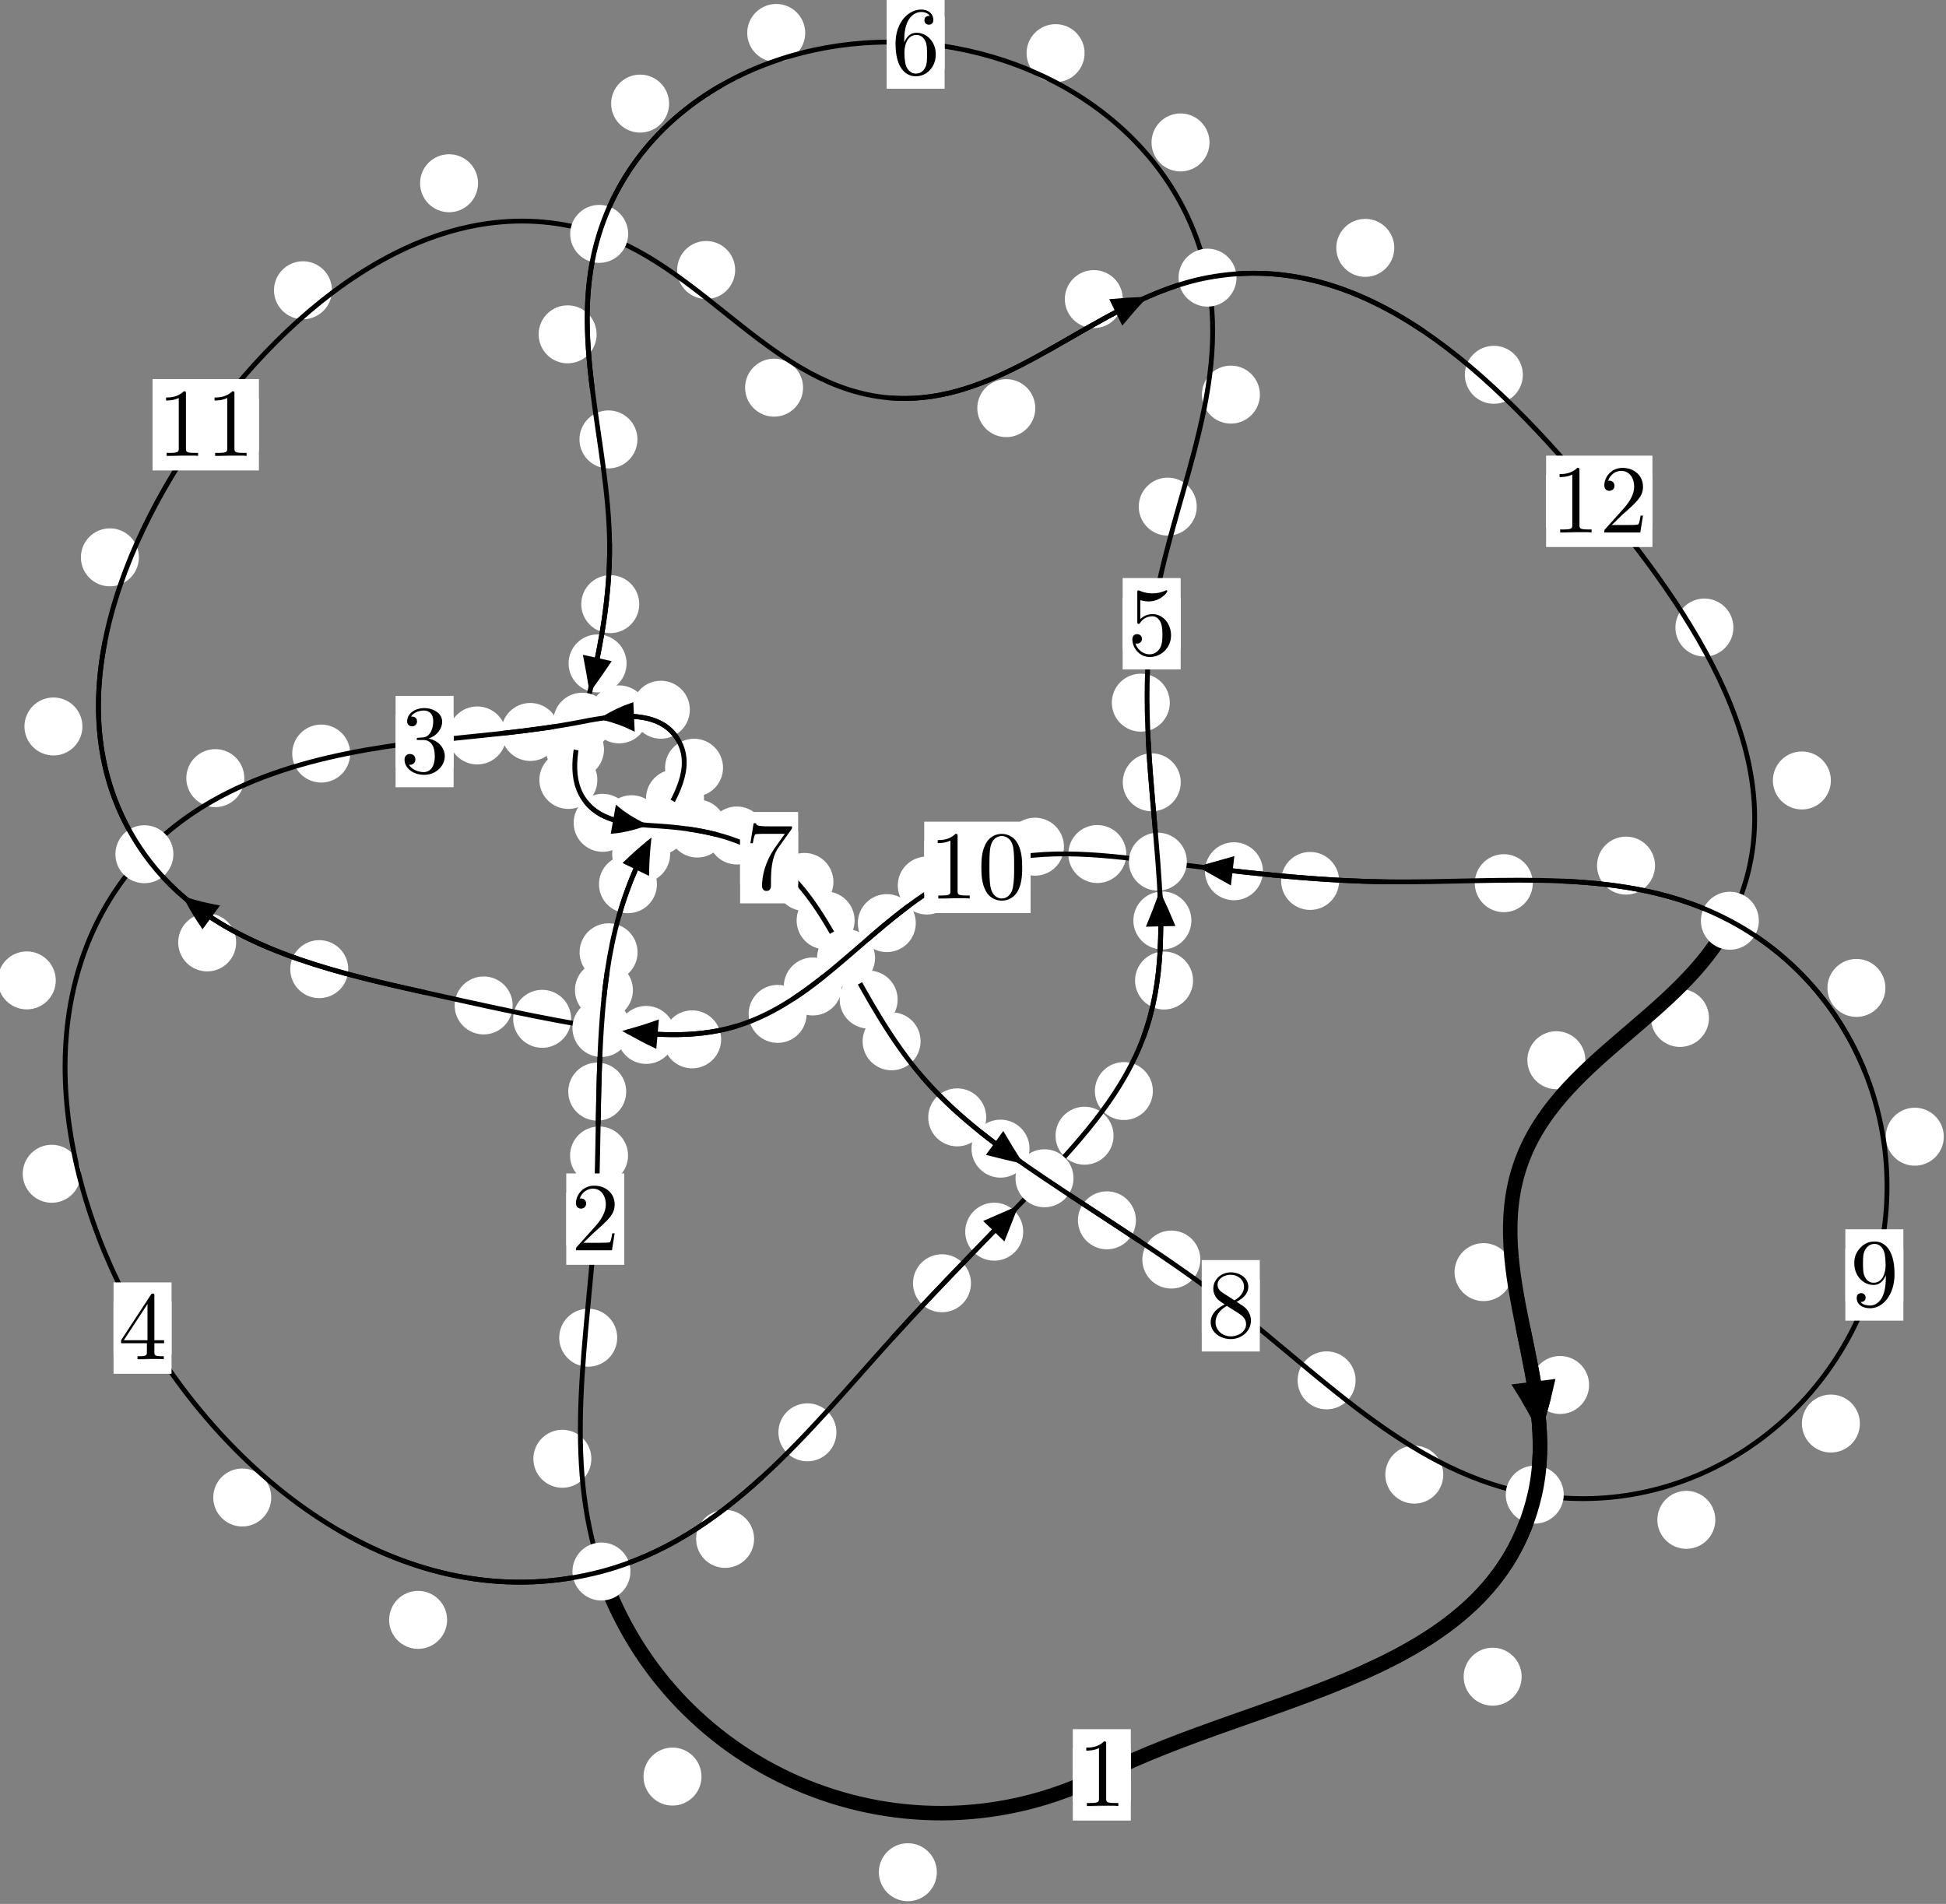 <?xml version="1.0"?>
<!-- Created by MetaPost 1.999 on 2021.07.05:2354 -->
<svg version="1.1" xmlns="http://www.w3.org/2000/svg" xmlns:xlink="http://www.w3.org/1999/xlink" width="200.608" height="196.262" viewBox="0 0 200.608 196.262">
<rect x="0" y="0" width="200.608" height="196.262" fill="#808080" stroke="none"/>
<!-- Original BoundingBox: -62.227890 -33.987244 138.379898 162.274521 -->
  <defs>
    <g transform="scale(0.01,0.01)" id="GLYPHcmr10_48">
      <path style="fill-rule: evenodd;" d="M460 -320C460 -400,455 -480,420 -554C374 -650,292 -666,250 -666C190 -666,117 -640,76 -547C44 -478,39 -400,39 -320C39 -245,43 -155,84 -79C127 2,200 22,249 22C303 22,379 1,423 -94C455 -163,460 -241,460 -320M249 -0C210 -0,151 -25,133 -121C122 -181,122 -273,122 -332C122 -396,122 -462,130 -516C149 -635,224 -644,249 -644C282 -644,348 -626,367 -527C377 -471,377 -395,377 -332C377 -257,377 -189,366 -125C351 -30,294 -0,249 -0"></path>
    </g>
    <g transform="scale(0.01,0.01)" id="GLYPHcmr10_49">
      <path style="fill-rule: evenodd;" d="M294 -640C294 -664,294 -666,271 -666C209 -602,121 -602,89 -602L89 -571C109 -571,168 -571,220 -597L220 -79C220 -43,217 -31,127 -31L95 -31L95 -0L257 -0L130 -3L217 -3L257 -3L297 -3L384 -3L419 -0L419 -31L387 -31C297 -31,294 -42,294 -79"></path>
    </g>
    <g transform="scale(0.01,0.01)" id="GLYPHcmr10_50">
      <path style="fill-rule: evenodd;" d="M127 -77L233 -180C389 -318,449 -372,449 -472C449 -586,359 -666,237 -666C124 -666,50 -574,50 -485C50 -429,100 -429,103 -429C120 -429,155 -441,155 -482C155 -508,137 -534,102 -534C94 -534,92 -534,89 -533C112 -598,166 -635,224 -635C315 -635,358 -554,358 -472C358 -392,308 -313,253 -251L61 -37C50 -26,50 -24,50 -0L421 -0L449 -174L424 -174C419 -144,412 -100,402 -85C395 -77,329 -77,307 -77"></path>
    </g>
    <g transform="scale(0.01,0.01)" id="GLYPHcmr10_51">
      <path style="fill-rule: evenodd;" d="M290 -352C372 -379,430 -449,430 -528C430 -610,342 -666,246 -666C145 -666,69 -606,69 -530C69 -497,91 -478,120 -478C151 -478,171 -500,171 -529C171 -579,124 -579,109 -579C140 -628,206 -641,242 -641C283 -641,338 -619,338 -529C338 -517,336 -459,310 -415C280 -367,246 -364,221 -363C213 -362,189 -360,182 -360C174 -359,167 -358,167 -348C167 -337,174 -337,191 -337L235 -337C317 -337,354 -269,354 -171C354 -35,285 -6,241 -6C198 -6,123 -23,88 -82C123 -77,154 -99,154 -137C154 -173,127 -193,98 -193C74 -193,42 -179,42 -135C42 -44,135 22,244 22C366 22,457 -69,457 -171C457 -253,394 -331,290 -352"></path>
    </g>
    <g transform="scale(0.01,0.01)" id="GLYPHcmr10_52">
      <path style="fill-rule: evenodd;" d="M294 -165L294 -78C294 -42,292 -31,218 -31L197 -31L197 -0L332 -0L238 -3L290 -3L332 -3L374 -3L427 -3L468 -0L468 -31L447 -31C373 -31,371 -42,371 -78L371 -165L471 -165L471 -196L371 -196L371 -651C371 -671,371 -677,355 -677C346 -677,343 -677,335 -665L28 -196L28 -165M300 -196L56 -196L300 -569"></path>
    </g>
    <g transform="scale(0.01,0.01)" id="GLYPHcmr10_53">
      <path style="fill-rule: evenodd;" d="M449 -201C449 -320,367 -420,259 -420C211 -420,168 -404,132 -369L132 -564C152 -558,185 -551,217 -551C340 -551,410 -642,410 -655C410 -661,407 -666,400 -666C399 -666,397 -666,392 -663C372 -654,323 -634,256 -634C216 -634,170 -641,123 -662C115 -665,113 -665,111 -665C101 -665,101 -657,101 -641L101 -345C101 -327,101 -319,115 -319C122 -319,124 -322,128 -328C139 -344,176 -398,257 -398C309 -398,334 -352,342 -334C358 -297,360 -258,360 -208C360 -173,360 -113,336 -71C312 -32,275 -6,229 -6C156 -6,99 -59,82 -118C85 -117,88 -116,99 -116C132 -116,149 -141,149 -165C149 -189,132 -214,99 -214C85 -214,50 -207,50 -161C50 -75,119 22,231 22C347 22,449 -74,449 -201"></path>
    </g>
    <g transform="scale(0.01,0.01)" id="GLYPHcmr10_54">
      <path style="fill-rule: evenodd;" d="M132 -328L132 -352C132 -605,256 -641,307 -641C331 -641,373 -635,395 -601C380 -601,340 -601,340 -556C340 -525,364 -510,386 -510C402 -510,432 -519,432 -558C432 -618,388 -666,305 -666C177 -666,42 -537,42 -316C42 -49,158 22,251 22C362 22,457 -72,457 -204C457 -331,368 -427,257 -427C189 -427,152 -376,132 -328M251 -6C188 -6,158 -66,152 -81C134 -128,134 -208,134 -226C134 -304,166 -404,256 -404C272 -404,318 -404,349 -342C367 -305,367 -254,367 -205C367 -157,367 -107,350 -71C320 -11,274 -6,251 -6"></path>
    </g>
    <g transform="scale(0.01,0.01)" id="GLYPHcmr10_55">
      <path style="fill-rule: evenodd;" d="M476 -609C485 -621,485 -623,485 -644L242 -644C120 -644,118 -657,114 -676L89 -676L56 -470L81 -470C84 -486,93 -549,106 -561C113 -567,191 -567,204 -567L411 -567C400 -551,321 -442,299 -409C209 -274,176 -135,176 -33C176 -23,176 22,222 22C268 22,268 -23,268 -33L268 -84C268 -139,271 -194,279 -248C283 -271,297 -357,341 -419"></path>
    </g>
    <g transform="scale(0.01,0.01)" id="GLYPHcmr10_56">
      <path style="fill-rule: evenodd;" d="M163 -457C117 -487,113 -521,113 -538C113 -599,178 -641,249 -641C322 -641,386 -589,386 -517C386 -460,347 -412,287 -377M309 -362C381 -399,430 -451,430 -517C430 -609,341 -666,250 -666C150 -666,69 -592,69 -499C69 -481,71 -436,113 -389C124 -377,161 -352,186 -335C128 -306,42 -250,42 -151C42 -45,144 22,249 22C362 22,457 -61,457 -168C457 -204,446 -249,408 -291C389 -312,373 -322,309 -362M209 -320L332 -242C360 -223,407 -193,407 -132C407 -58,332 -6,250 -6C164 -6,92 -68,92 -151C92 -209,124 -273,209 -320"></path>
    </g>
    <g transform="scale(0.01,0.01)" id="GLYPHcmr10_57">
      <path style="fill-rule: evenodd;" d="M367 -318L367 -286C367 -52,263 -6,205 -6C188 -6,134 -8,107 -42C151 -42,159 -71,159 -88C159 -119,135 -134,113 -134C97 -134,67 -125,67 -86C67 -19,121 22,206 22C335 22,457 -114,457 -329C457 -598,342 -666,253 -666C198 -666,149 -648,106 -603C65 -558,42 -516,42 -441C42 -316,130 -218,242 -218C303 -218,344 -260,367 -318M243 -241C227 -241,181 -241,150 -304C132 -341,132 -391,132 -440C132 -494,132 -541,153 -578C180 -628,218 -641,253 -641C299 -641,332 -607,349 -562C361 -530,365 -467,365 -421C365 -338,331 -241,243 -241"></path>
    </g>
  </defs>
  <path d="M96.576 192.999C96.576 192.206,96.261 191.446,95.7 190.885C95.14 190.325,94.38 190.01,93.587 190.01C92.794 190.01,92.034 190.325,91.474 190.885C90.913 191.446,90.598 192.206,90.598 192.999C90.598 193.791,90.913 194.551,91.474 195.112C92.034 195.672,92.794 195.987,93.587 195.987C94.38 195.987,95.14 195.672,95.7 195.112C96.261 194.551,96.576 193.791,96.576 192.999Z" style="fill: rgb(100%,100%,100%);stroke: none;"></path>
  <path d="M116.572 182.963C116.572 182.17,116.257 181.41,115.697 180.85C115.136 180.289,114.376 179.974,113.583 179.974C112.791 179.974,112.03 180.289,111.47 180.85C110.909 181.41,110.595 182.17,110.595 182.963C110.595 183.756,110.909 184.516,111.47 185.076C112.03 185.637,112.791 185.952,113.583 185.952C114.376 185.952,115.136 185.637,115.697 185.076C116.257 184.516,116.572 183.756,116.572 182.963Z" style="fill: rgb(100%,100%,100%);stroke: none;"></path>
  <path d="M60.961 150.379C60.961 149.587,60.646 148.827,60.086 148.266C59.525 147.706,58.765 147.391,57.972 147.391C57.18 147.391,56.419 147.706,55.859 148.266C55.298 148.827,54.984 149.587,54.984 150.379C54.984 151.172,55.298 151.932,55.859 152.493C56.419 153.053,57.18 153.368,57.972 153.368C58.765 153.368,59.525 153.053,60.086 152.493C60.646 151.932,60.961 151.172,60.961 150.379Z" style="fill: rgb(100%,100%,100%);stroke: none;"></path>
  <path d="M72.316 183.14C72.316 182.347,72.001 181.587,71.44 181.026C70.88 180.466,70.12 180.151,69.327 180.151C68.534 180.151,67.774 180.466,67.214 181.026C66.653 181.587,66.338 182.347,66.338 183.14C66.338 183.932,66.653 184.692,67.214 185.253C67.774 185.813,68.534 186.128,69.327 186.128C70.12 186.128,70.88 185.813,71.44 185.253C72.001 184.692,72.316 183.932,72.316 183.14Z" style="fill: rgb(100%,100%,100%);stroke: none;"></path>
  <path d="M64.744 119.113C64.744 118.321,64.429 117.56,63.869 117C63.308 116.439,62.548 116.125,61.755 116.125C60.963 116.125,60.203 116.439,59.642 117C59.082 117.56,58.767 118.321,58.767 119.113C58.767 119.906,59.082 120.666,59.642 121.227C60.203 121.787,60.963 122.102,61.755 122.102C62.548 122.102,63.308 121.787,63.869 121.227C64.429 120.666,64.744 119.906,64.744 119.113Z" style="fill: rgb(100%,100%,100%);stroke: none;"></path>
  <path d="M63.626 137.897C63.626 137.104,63.311 136.344,62.75 135.784C62.19 135.223,61.43 134.908,60.637 134.908C59.844 134.908,59.084 135.223,58.524 135.784C57.963 136.344,57.648 137.104,57.648 137.897C57.648 138.69,57.963 139.45,58.524 140.01C59.084 140.571,59.844 140.886,60.637 140.886C61.43 140.886,62.19 140.571,62.75 140.01C63.311 139.45,63.626 138.69,63.626 137.897Z" style="fill: rgb(100%,100%,100%);stroke: none;"></path>
  <path d="M65.246 102.066C65.246 101.273,64.931 100.513,64.371 99.953C63.81 99.392,63.05 99.077,62.257 99.077C61.465 99.077,60.704 99.392,60.144 99.953C59.584 100.513,59.269 101.273,59.269 102.066C59.269 102.859,59.584 103.619,60.144 104.179C60.704 104.74,61.465 105.055,62.257 105.055C63.05 105.055,63.81 104.74,64.371 104.179C64.931 103.619,65.246 102.859,65.246 102.066Z" style="fill: rgb(100%,100%,100%);stroke: none;"></path>
  <path d="M64.557 112.53C64.557 111.737,64.242 110.977,63.681 110.417C63.121 109.856,62.361 109.541,61.568 109.541C60.775 109.541,60.015 109.856,59.455 110.417C58.894 110.977,58.579 111.737,58.579 112.53C58.579 113.323,58.894 114.083,59.455 114.643C60.015 115.204,60.775 115.519,61.568 115.519C62.361 115.519,63.121 115.204,63.681 114.643C64.242 114.083,64.557 113.323,64.557 112.53Z" style="fill: rgb(100%,100%,100%);stroke: none;"></path>
  <path d="M67.724 91.148C67.724 90.355,67.409 89.595,66.849 89.035C66.288 88.474,65.528 88.159,64.735 88.159C63.943 88.159,63.183 88.474,62.622 89.035C62.062 89.595,61.747 90.355,61.747 91.148C61.747 91.941,62.062 92.701,62.622 93.261C63.183 93.822,63.943 94.137,64.735 94.137C65.528 94.137,66.288 93.822,66.849 93.261C67.409 92.701,67.724 91.941,67.724 91.148Z" style="fill: rgb(100%,100%,100%);stroke: none;"></path>
  <path d="M65.725 98.167C65.725 97.374,65.41 96.614,64.849 96.054C64.289 95.493,63.528 95.178,62.736 95.178C61.943 95.178,61.183 95.493,60.622 96.054C60.062 96.614,59.747 97.374,59.747 98.167C59.747 98.96,60.062 99.72,60.622 100.28C61.183 100.841,61.943 101.156,62.736 101.156C63.528 101.156,64.289 100.841,64.849 100.28C65.41 99.72,65.725 98.96,65.725 98.167Z" style="fill: rgb(100%,100%,100%);stroke: none;"></path>
  <path d="M72.575 82.308C72.575 81.516,72.26 80.755,71.7 80.195C71.139 79.634,70.379 79.32,69.586 79.32C68.794 79.32,68.033 79.634,67.473 80.195C66.912 80.755,66.597 81.516,66.597 82.308C66.597 83.101,66.912 83.861,67.473 84.422C68.033 84.982,68.794 85.297,69.586 85.297C70.379 85.297,71.139 84.982,71.7 84.422C72.26 83.861,72.575 83.101,72.575 82.308Z" style="fill: rgb(100%,100%,100%);stroke: none;"></path>
  <path d="M69.084 88.034C69.084 87.242,68.769 86.481,68.209 85.921C67.648 85.36,66.888 85.046,66.096 85.046C65.303 85.046,64.543 85.36,63.982 85.921C63.422 86.481,63.107 87.242,63.107 88.034C63.107 88.827,63.422 89.587,63.982 90.148C64.543 90.708,65.303 91.023,66.096 91.023C66.888 91.023,67.648 90.708,68.209 90.148C68.769 89.587,69.084 88.827,69.084 88.034Z" style="fill: rgb(100%,100%,100%);stroke: none;"></path>
  <path d="M71.114 73.164C71.114 72.372,70.799 71.612,70.239 71.051C69.678 70.491,68.918 70.176,68.125 70.176C67.333 70.176,66.572 70.491,66.012 71.051C65.452 71.612,65.137 72.372,65.137 73.164C65.137 73.957,65.452 74.717,66.012 75.278C66.572 75.838,67.333 76.153,68.125 76.153C68.918 76.153,69.678 75.838,70.239 75.278C70.799 74.717,71.114 73.957,71.114 73.164Z" style="fill: rgb(100%,100%,100%);stroke: none;"></path>
  <path d="M74.535 79.142C74.535 78.349,74.221 77.589,73.66 77.029C73.1 76.468,72.339 76.153,71.547 76.153C70.754 76.153,69.994 76.468,69.433 77.029C68.873 77.589,68.558 78.349,68.558 79.142C68.558 79.935,68.873 80.695,69.433 81.255C69.994 81.816,70.754 82.131,71.547 82.131C72.339 82.131,73.1 81.816,73.66 81.255C74.221 80.695,74.535 79.935,74.535 79.142Z" style="fill: rgb(100%,100%,100%);stroke: none;"></path>
  <path d="M57.654 75.455C57.654 74.662,57.339 73.902,56.778 73.341C56.218 72.781,55.458 72.466,54.665 72.466C53.872 72.466,53.112 72.781,52.552 73.341C51.991 73.902,51.676 74.662,51.676 75.455C51.676 76.247,51.991 77.007,52.552 77.568C53.112 78.128,53.872 78.443,54.665 78.443C55.458 78.443,56.218 78.128,56.778 77.568C57.339 77.007,57.654 76.247,57.654 75.455Z" style="fill: rgb(100%,100%,100%);stroke: none;"></path>
  <path d="M66.81 73.642C66.81 72.85,66.495 72.089,65.935 71.529C65.374 70.969,64.614 70.654,63.821 70.654C63.029 70.654,62.268 70.969,61.708 71.529C61.148 72.089,60.833 72.85,60.833 73.642C60.833 74.435,61.148 75.195,61.708 75.756C62.268 76.316,63.029 76.631,63.821 76.631C64.614 76.631,65.374 76.316,65.935 75.756C66.495 75.195,66.81 74.435,66.81 73.642Z" style="fill: rgb(100%,100%,100%);stroke: none;"></path>
  <path d="M36.101 77.681C36.101 76.888,35.786 76.128,35.226 75.568C34.665 75.007,33.905 74.692,33.113 74.692C32.32 74.692,31.56 75.007,30.999 75.568C30.439 76.128,30.124 76.888,30.124 77.681C30.124 78.474,30.439 79.234,30.999 79.794C31.56 80.355,32.32 80.67,33.113 80.67C33.905 80.67,34.665 80.355,35.226 79.794C35.786 79.234,36.101 78.474,36.101 77.681Z" style="fill: rgb(100%,100%,100%);stroke: none;"></path>
  <path d="M52.188 75.814C52.188 75.021,51.873 74.261,51.313 73.701C50.752 73.14,49.992 72.825,49.199 72.825C48.407 72.825,47.646 73.14,47.086 73.701C46.525 74.261,46.21 75.021,46.21 75.814C46.21 76.607,46.525 77.367,47.086 77.927C47.646 78.488,48.407 78.803,49.199 78.803C49.992 78.803,50.752 78.488,51.313 77.927C51.873 77.367,52.188 76.607,52.188 75.814Z" style="fill: rgb(100%,100%,100%);stroke: none;"></path>
  <path d="M5.75 101.065C5.75 100.272,5.435 99.512,4.874 98.952C4.314 98.391,3.554 98.076,2.761 98.076C1.968 98.076,1.208 98.391,0.648 98.952C0.087 99.512,-0.228 100.272,-0.228 101.065C-0.228 101.858,0.087 102.618,0.648 103.178C1.208 103.739,1.968 104.054,2.761 104.054C3.554 104.054,4.314 103.739,4.874 103.178C5.435 102.618,5.75 101.858,5.75 101.065Z" style="fill: rgb(100%,100%,100%);stroke: none;"></path>
  <path d="M25.184 80.214C25.184 79.422,24.869 78.661,24.308 78.101C23.748 77.54,22.988 77.225,22.195 77.225C21.402 77.225,20.642 77.54,20.082 78.101C19.521 78.661,19.206 79.422,19.206 80.214C19.206 81.007,19.521 81.767,20.082 82.328C20.642 82.888,21.402 83.203,22.195 83.203C22.988 83.203,23.748 82.888,24.308 82.328C24.869 81.767,25.184 81.007,25.184 80.214Z" style="fill: rgb(100%,100%,100%);stroke: none;"></path>
  <path d="M27.962 154.37C27.962 153.578,27.647 152.818,27.086 152.257C26.526 151.697,25.766 151.382,24.973 151.382C24.18 151.382,23.42 151.697,22.86 152.257C22.299 152.818,21.984 153.578,21.984 154.37C21.984 155.163,22.299 155.923,22.86 156.484C23.42 157.044,24.18 157.359,24.973 157.359C25.766 157.359,26.526 157.044,27.086 156.484C27.647 155.923,27.962 155.163,27.962 154.37Z" style="fill: rgb(100%,100%,100%);stroke: none;"></path>
  <path d="M8.321 120.999C8.321 120.206,8.006 119.446,7.446 118.886C6.885 118.325,6.125 118.01,5.333 118.01C4.54 118.01,3.78 118.325,3.219 118.886C2.659 119.446,2.344 120.206,2.344 120.999C2.344 121.792,2.659 122.552,3.219 123.113C3.78 123.673,4.54 123.988,5.333 123.988C6.125 123.988,6.885 123.673,7.446 123.113C8.006 122.552,8.321 121.792,8.321 120.999Z" style="fill: rgb(100%,100%,100%);stroke: none;"></path>
  <path d="M77.738 158.636C77.738 157.844,77.423 157.084,76.863 156.523C76.303 155.963,75.542 155.648,74.75 155.648C73.957 155.648,73.197 155.963,72.636 156.523C72.076 157.084,71.761 157.844,71.761 158.636C71.761 159.429,72.076 160.189,72.636 160.75C73.197 161.31,73.957 161.625,74.75 161.625C75.542 161.625,76.303 161.31,76.863 160.75C77.423 160.189,77.738 159.429,77.738 158.636Z" style="fill: rgb(100%,100%,100%);stroke: none;"></path>
  <path d="M46.09 166.986C46.09 166.193,45.776 165.433,45.215 164.872C44.655 164.312,43.894 163.997,43.102 163.997C42.309 163.997,41.549 164.312,40.988 164.872C40.428 165.433,40.113 166.193,40.113 166.986C40.113 167.778,40.428 168.539,40.988 169.099C41.549 169.66,42.309 169.974,43.102 169.974C43.894 169.974,44.655 169.66,45.215 169.099C45.776 168.539,46.09 167.778,46.09 166.986Z" style="fill: rgb(100%,100%,100%);stroke: none;"></path>
  <path d="M100.096 132.285C100.096 131.492,99.781 130.732,99.22 130.171C98.66 129.611,97.899 129.296,97.107 129.296C96.314 129.296,95.554 129.611,94.993 130.171C94.433 130.732,94.118 131.492,94.118 132.285C94.118 133.077,94.433 133.837,94.993 134.398C95.554 134.958,96.314 135.273,97.107 135.273C97.899 135.273,98.66 134.958,99.22 134.398C99.781 133.837,100.096 133.077,100.096 132.285Z" style="fill: rgb(100%,100%,100%);stroke: none;"></path>
  <path d="M86.222 147.652C86.222 146.86,85.907 146.099,85.346 145.539C84.786 144.978,84.026 144.663,83.233 144.663C82.44 144.663,81.68 144.978,81.12 145.539C80.559 146.099,80.244 146.86,80.244 147.652C80.244 148.445,80.559 149.205,81.12 149.766C81.68 150.326,82.44 150.641,83.233 150.641C84.026 150.641,84.786 150.326,85.346 149.766C85.907 149.205,86.222 148.445,86.222 147.652Z" style="fill: rgb(100%,100%,100%);stroke: none;"></path>
  <path d="M114.791 117.076C114.791 116.283,114.476 115.523,113.915 114.962C113.355 114.402,112.595 114.087,111.802 114.087C111.009 114.087,110.249 114.402,109.689 114.962C109.128 115.523,108.813 116.283,108.813 117.076C108.813 117.868,109.128 118.629,109.689 119.189C110.249 119.75,111.009 120.064,111.802 120.064C112.595 120.064,113.355 119.75,113.915 119.189C114.476 118.629,114.791 117.868,114.791 117.076Z" style="fill: rgb(100%,100%,100%);stroke: none;"></path>
  <path d="M105.48 126.969C105.48 126.176,105.165 125.416,104.605 124.856C104.044 124.295,103.284 123.98,102.492 123.98C101.699 123.98,100.939 124.295,100.378 124.856C99.818 125.416,99.503 126.176,99.503 126.969C99.503 127.762,99.818 128.522,100.378 129.082C100.939 129.643,101.699 129.958,102.492 129.958C103.284 129.958,104.044 129.643,104.605 129.082C105.165 128.522,105.48 127.762,105.48 126.969Z" style="fill: rgb(100%,100%,100%);stroke: none;"></path>
  <path d="M122.988 101.078C122.988 100.286,122.673 99.526,122.113 98.965C121.552 98.405,120.792 98.09,120 98.09C119.207 98.09,118.447 98.405,117.886 98.965C117.326 99.526,117.011 100.286,117.011 101.078C117.011 101.871,117.326 102.631,117.886 103.192C118.447 103.752,119.207 104.067,120 104.067C120.792 104.067,121.552 103.752,122.113 103.192C122.673 102.631,122.988 101.871,122.988 101.078Z" style="fill: rgb(100%,100%,100%);stroke: none;"></path>
  <path d="M118.846 112.473C118.846 111.68,118.531 110.92,117.971 110.359C117.41 109.799,116.65 109.484,115.857 109.484C115.065 109.484,114.304 109.799,113.744 110.359C113.183 110.92,112.869 111.68,112.869 112.473C112.869 113.265,113.183 114.025,113.744 114.586C114.304 115.146,115.065 115.461,115.857 115.461C116.65 115.461,117.41 115.146,117.971 114.586C118.531 114.025,118.846 113.265,118.846 112.473Z" style="fill: rgb(100%,100%,100%);stroke: none;"></path>
  <path d="M121.721 80.647C121.721 79.854,121.406 79.094,120.845 78.533C120.285 77.973,119.524 77.658,118.732 77.658C117.939 77.658,117.179 77.973,116.618 78.533C116.058 79.094,115.743 79.854,115.743 80.647C115.743 81.439,116.058 82.199,116.618 82.76C117.179 83.32,117.939 83.635,118.732 83.635C119.524 83.635,120.285 83.32,120.845 82.76C121.406 82.199,121.721 81.439,121.721 80.647Z" style="fill: rgb(100%,100%,100%);stroke: none;"></path>
  <path d="M122.816 94.887C122.816 94.094,122.501 93.334,121.94 92.773C121.38 92.213,120.62 91.898,119.827 91.898C119.034 91.898,118.274 92.213,117.714 92.773C117.153 93.334,116.838 94.094,116.838 94.887C116.838 95.679,117.153 96.44,117.714 97C118.274 97.561,119.034 97.875,119.827 97.875C120.62 97.875,121.38 97.561,121.94 97C122.501 96.44,122.816 95.679,122.816 94.887Z" style="fill: rgb(100%,100%,100%);stroke: none;"></path>
  <path d="M123.369 52.226C123.369 51.433,123.054 50.673,122.493 50.113C121.933 49.552,121.173 49.237,120.38 49.237C119.587 49.237,118.827 49.552,118.267 50.113C117.706 50.673,117.391 51.433,117.391 52.226C117.391 53.019,117.706 53.779,118.267 54.339C118.827 54.9,119.587 55.215,120.38 55.215C121.173 55.215,121.933 54.9,122.493 54.339C123.054 53.779,123.369 53.019,123.369 52.226Z" style="fill: rgb(100%,100%,100%);stroke: none;"></path>
  <path d="M120.592 72.436C120.592 71.643,120.277 70.883,119.717 70.322C119.156 69.762,118.396 69.447,117.604 69.447C116.811 69.447,116.051 69.762,115.49 70.322C114.93 70.883,114.615 71.643,114.615 72.436C114.615 73.228,114.93 73.988,115.49 74.549C116.051 75.109,116.811 75.424,117.604 75.424C118.396 75.424,119.156 75.109,119.717 74.549C120.277 73.988,120.592 73.228,120.592 72.436Z" style="fill: rgb(100%,100%,100%);stroke: none;"></path>
  <path d="M124.686 14.684C124.686 13.891,124.371 13.131,123.81 12.571C123.25 12.01,122.49 11.695,121.697 11.695C120.904 11.695,120.144 12.01,119.584 12.571C119.023 13.131,118.708 13.891,118.708 14.684C118.708 15.477,119.023 16.237,119.584 16.797C120.144 17.358,120.904 17.673,121.697 17.673C122.49 17.673,123.25 17.358,123.81 16.797C124.371 16.237,124.686 15.477,124.686 14.684Z" style="fill: rgb(100%,100%,100%);stroke: none;"></path>
  <path d="M129.88 40.678C129.88 39.885,129.565 39.125,129.004 38.565C128.444 38.004,127.683 37.689,126.891 37.689C126.098 37.689,125.338 38.004,124.777 38.565C124.217 39.125,123.902 39.885,123.902 40.678C123.902 41.471,124.217 42.231,124.777 42.791C125.338 43.352,126.098 43.667,126.891 43.667C127.683 43.667,128.444 43.352,129.004 42.791C129.565 42.231,129.88 41.471,129.88 40.678Z" style="fill: rgb(100%,100%,100%);stroke: none;"></path>
  <path d="M83.008 3.397C83.008 2.604,82.693 1.844,82.133 1.284C81.572 0.723,80.812 0.408,80.019 0.408C79.227 0.408,78.466 0.723,77.906 1.284C77.345 1.844,77.03 2.604,77.03 3.397C77.03 4.19,77.345 4.95,77.906 5.51C78.466 6.071,79.227 6.386,80.019 6.386C80.812 6.386,81.572 6.071,82.133 5.51C82.693 4.95,83.008 4.19,83.008 3.397Z" style="fill: rgb(100%,100%,100%);stroke: none;"></path>
  <path d="M111.807 5.479C111.807 4.686,111.492 3.926,110.931 3.365C110.371 2.805,109.611 2.49,108.818 2.49C108.025 2.49,107.265 2.805,106.705 3.365C106.144 3.926,105.829 4.686,105.829 5.479C105.829 6.271,106.144 7.032,106.705 7.592C107.265 8.152,108.025 8.467,108.818 8.467C109.611 8.467,110.371 8.152,110.931 7.592C111.492 7.032,111.807 6.271,111.807 5.479Z" style="fill: rgb(100%,100%,100%);stroke: none;"></path>
  <path d="M61.503 34.465C61.503 33.673,61.188 32.912,60.628 32.352C60.067 31.791,59.307 31.477,58.514 31.477C57.722 31.477,56.962 31.791,56.401 32.352C55.841 32.912,55.526 33.673,55.526 34.465C55.526 35.258,55.841 36.018,56.401 36.579C56.962 37.139,57.722 37.454,58.514 37.454C59.307 37.454,60.067 37.139,60.628 36.579C61.188 36.018,61.503 35.258,61.503 34.465Z" style="fill: rgb(100%,100%,100%);stroke: none;"></path>
  <path d="M68.976 10.68C68.976 9.887,68.661 9.127,68.101 8.567C67.54 8.006,66.78 7.691,65.988 7.691C65.195 7.691,64.435 8.006,63.874 8.567C63.314 9.127,62.999 9.887,62.999 10.68C62.999 11.473,63.314 12.233,63.874 12.793C64.435 13.354,65.195 13.669,65.988 13.669C66.78 13.669,67.54 13.354,68.101 12.793C68.661 12.233,68.976 11.473,68.976 10.68Z" style="fill: rgb(100%,100%,100%);stroke: none;"></path>
  <path d="M65.898 62.278C65.898 61.485,65.583 60.725,65.022 60.164C64.462 59.604,63.702 59.289,62.909 59.289C62.116 59.289,61.356 59.604,60.796 60.164C60.235 60.725,59.92 61.485,59.92 62.278C59.92 63.07,60.235 63.83,60.796 64.391C61.356 64.951,62.116 65.266,62.909 65.266C63.702 65.266,64.462 64.951,65.022 64.391C65.583 63.83,65.898 63.07,65.898 62.278Z" style="fill: rgb(100%,100%,100%);stroke: none;"></path>
  <path d="M65.712 45.297C65.712 44.505,65.397 43.744,64.837 43.184C64.276 42.623,63.516 42.309,62.724 42.309C61.931 42.309,61.171 42.623,60.61 43.184C60.05 43.744,59.735 44.505,59.735 45.297C59.735 46.09,60.05 46.85,60.61 47.411C61.171 47.971,61.931 48.286,62.724 48.286C63.516 48.286,64.276 47.971,64.837 47.411C65.397 46.85,65.712 46.09,65.712 45.297Z" style="fill: rgb(100%,100%,100%);stroke: none;"></path>
  <path d="M62.264 77.254C62.264 76.461,61.949 75.701,61.388 75.141C60.828 74.58,60.068 74.265,59.275 74.265C58.482 74.265,57.722 74.58,57.162 75.141C56.601 75.701,56.286 76.461,56.286 77.254C56.286 78.047,56.601 78.807,57.162 79.367C57.722 79.928,58.482 80.243,59.275 80.243C60.068 80.243,60.828 79.928,61.388 79.367C61.949 78.807,62.264 78.047,62.264 77.254Z" style="fill: rgb(100%,100%,100%);stroke: none;"></path>
  <path d="M64.591 68.389C64.591 67.597,64.276 66.836,63.716 66.276C63.155 65.715,62.395 65.401,61.602 65.401C60.81 65.401,60.049 65.715,59.489 66.276C58.928 66.836,58.613 67.597,58.613 68.389C58.613 69.182,58.928 69.942,59.489 70.503C60.049 71.063,60.81 71.378,61.602 71.378C62.395 71.378,63.155 71.063,63.716 70.503C64.276 69.942,64.591 69.182,64.591 68.389Z" style="fill: rgb(100%,100%,100%);stroke: none;"></path>
  <path d="M65.114 84.821C65.114 84.028,64.799 83.268,64.239 82.708C63.678 82.147,62.918 81.832,62.125 81.832C61.333 81.832,60.572 82.147,60.012 82.708C59.452 83.268,59.137 84.028,59.137 84.821C59.137 85.614,59.452 86.374,60.012 86.934C60.572 87.495,61.333 87.81,62.125 87.81C62.918 87.81,63.678 87.495,64.239 86.934C64.799 86.374,65.114 85.614,65.114 84.821Z" style="fill: rgb(100%,100%,100%);stroke: none;"></path>
  <path d="M61.58 80.4C61.58 79.607,61.265 78.847,60.704 78.287C60.144 77.726,59.384 77.411,58.591 77.411C57.798 77.411,57.038 77.726,56.478 78.287C55.917 78.847,55.602 79.607,55.602 80.4C55.602 81.193,55.917 81.953,56.478 82.513C57.038 83.074,57.798 83.389,58.591 83.389C59.384 83.389,60.144 83.074,60.704 82.513C61.265 81.953,61.58 81.193,61.58 80.4Z" style="fill: rgb(100%,100%,100%);stroke: none;"></path>
  <path d="M74.872 85.41C74.872 84.617,74.557 83.857,73.997 83.297C73.436 82.736,72.676 82.421,71.884 82.421C71.091 82.421,70.331 82.736,69.77 83.297C69.21 83.857,68.895 84.617,68.895 85.41C68.895 86.203,69.21 86.963,69.77 87.523C70.331 88.084,71.091 88.399,71.884 88.399C72.676 88.399,73.436 88.084,73.997 87.523C74.557 86.963,74.872 86.203,74.872 85.41Z" style="fill: rgb(100%,100%,100%);stroke: none;"></path>
  <path d="M68.098 84.966C68.098 84.173,67.783 83.413,67.223 82.853C66.662 82.292,65.902 81.977,65.109 81.977C64.317 81.977,63.557 82.292,62.996 82.853C62.436 83.413,62.121 84.173,62.121 84.966C62.121 85.759,62.436 86.519,62.996 87.079C63.557 87.64,64.317 87.955,65.109 87.955C65.902 87.955,66.662 87.64,67.223 87.079C67.783 86.519,68.098 85.759,68.098 84.966Z" style="fill: rgb(100%,100%,100%);stroke: none;"></path>
  <path d="M85.918 90.913C85.918 90.12,85.603 89.36,85.043 88.8C84.482 88.239,83.722 87.924,82.929 87.924C82.137 87.924,81.377 88.239,80.816 88.8C80.256 89.36,79.941 90.12,79.941 90.913C79.941 91.706,80.256 92.466,80.816 93.026C81.377 93.587,82.137 93.902,82.929 93.902C83.722 93.902,84.482 93.587,85.043 93.026C85.603 92.466,85.918 91.706,85.918 90.913Z" style="fill: rgb(100%,100%,100%);stroke: none;"></path>
  <path d="M78.945 86.128C78.945 85.335,78.63 84.575,78.07 84.014C77.509 83.454,76.749 83.139,75.956 83.139C75.164 83.139,74.404 83.454,73.843 84.014C73.283 84.575,72.968 85.335,72.968 86.128C72.968 86.92,73.283 87.68,73.843 88.241C74.404 88.801,75.164 89.116,75.956 89.116C76.749 89.116,77.509 88.801,78.07 88.241C78.63 87.68,78.945 86.92,78.945 86.128Z" style="fill: rgb(100%,100%,100%);stroke: none;"></path>
  <path d="M92.537 103.042C92.537 102.249,92.222 101.489,91.662 100.929C91.102 100.368,90.341 100.053,89.549 100.053C88.756 100.053,87.996 100.368,87.435 100.929C86.875 101.489,86.56 102.249,86.56 103.042C86.56 103.835,86.875 104.595,87.435 105.155C87.996 105.716,88.756 106.031,89.549 106.031C90.341 106.031,91.102 105.716,91.662 105.155C92.222 104.595,92.537 103.835,92.537 103.042Z" style="fill: rgb(100%,100%,100%);stroke: none;"></path>
  <path d="M88.1 94.885C88.1 94.092,87.785 93.332,87.224 92.771C86.664 92.211,85.904 91.896,85.111 91.896C84.318 91.896,83.558 92.211,82.998 92.771C82.437 93.332,82.122 94.092,82.122 94.885C82.122 95.677,82.437 96.438,82.998 96.998C83.558 97.559,84.318 97.873,85.111 97.873C85.904 97.873,86.664 97.559,87.224 96.998C87.785 96.438,88.1 95.677,88.1 94.885Z" style="fill: rgb(100%,100%,100%);stroke: none;"></path>
  <path d="M101.665 115.184C101.665 114.391,101.35 113.631,100.79 113.071C100.229 112.51,99.469 112.195,98.676 112.195C97.884 112.195,97.124 112.51,96.563 113.071C96.003 113.631,95.688 114.391,95.688 115.184C95.688 115.977,96.003 116.737,96.563 117.298C97.124 117.858,97.884 118.173,98.676 118.173C99.469 118.173,100.229 117.858,100.79 117.298C101.35 116.737,101.665 115.977,101.665 115.184Z" style="fill: rgb(100%,100%,100%);stroke: none;"></path>
  <path d="M94.902 107.343C94.902 106.55,94.588 105.79,94.027 105.23C93.467 104.669,92.706 104.354,91.914 104.354C91.121 104.354,90.361 104.669,89.8 105.23C89.24 105.79,88.925 106.55,88.925 107.343C88.925 108.136,89.24 108.896,89.8 109.456C90.361 110.017,91.121 110.332,91.914 110.332C92.706 110.332,93.467 110.017,94.027 109.456C94.588 108.896,94.902 108.136,94.902 107.343Z" style="fill: rgb(100%,100%,100%);stroke: none;"></path>
  <path d="M117.099 125.797C117.099 125.004,116.784 124.244,116.223 123.684C115.663 123.123,114.903 122.808,114.11 122.808C113.317 122.808,112.557 123.123,111.997 123.684C111.436 124.244,111.121 125.004,111.121 125.797C111.121 126.59,111.436 127.35,111.997 127.91C112.557 128.471,113.317 128.786,114.11 128.786C114.903 128.786,115.663 128.471,116.223 127.91C116.784 127.35,117.099 126.59,117.099 125.797Z" style="fill: rgb(100%,100%,100%);stroke: none;"></path>
  <path d="M106.129 118.409C106.129 117.616,105.814 116.856,105.253 116.296C104.693 115.735,103.933 115.42,103.14 115.42C102.347 115.42,101.587 115.735,101.027 116.296C100.466 116.856,100.151 117.616,100.151 118.409C100.151 119.202,100.466 119.962,101.027 120.522C101.587 121.083,102.347 121.398,103.14 121.398C103.933 121.398,104.693 121.083,105.253 120.522C105.814 119.962,106.129 119.202,106.129 118.409Z" style="fill: rgb(100%,100%,100%);stroke: none;"></path>
  <path d="M139.745 142.295C139.745 141.502,139.43 140.742,138.87 140.181C138.309 139.621,137.549 139.306,136.756 139.306C135.964 139.306,135.203 139.621,134.643 140.181C134.083 140.742,133.768 141.502,133.768 142.295C133.768 143.087,134.083 143.847,134.643 144.408C135.203 144.968,135.964 145.283,136.756 145.283C137.549 145.283,138.309 144.968,138.87 144.408C139.43 143.847,139.745 143.087,139.745 142.295Z" style="fill: rgb(100%,100%,100%);stroke: none;"></path>
  <path d="M123.739 129.843C123.739 129.05,123.424 128.29,122.863 127.729C122.303 127.169,121.543 126.854,120.75 126.854C119.957 126.854,119.197 127.169,118.637 127.729C118.076 128.29,117.761 129.05,117.761 129.843C117.761 130.635,118.076 131.396,118.637 131.956C119.197 132.516,119.957 132.831,120.75 132.831C121.543 132.831,122.303 132.516,122.863 131.956C123.424 131.396,123.739 130.635,123.739 129.843Z" style="fill: rgb(100%,100%,100%);stroke: none;"></path>
  <path d="M176.83 156.673C176.83 155.88,176.515 155.12,175.955 154.559C175.394 153.999,174.634 153.684,173.841 153.684C173.049 153.684,172.288 153.999,171.728 154.559C171.167 155.12,170.852 155.88,170.852 156.673C170.852 157.465,171.167 158.226,171.728 158.786C172.288 159.347,173.049 159.662,173.841 159.662C174.634 159.662,175.394 159.347,175.955 158.786C176.515 158.226,176.83 157.465,176.83 156.673Z" style="fill: rgb(100%,100%,100%);stroke: none;"></path>
  <path d="M148.786 152.014C148.786 151.221,148.471 150.461,147.91 149.9C147.35 149.34,146.59 149.025,145.797 149.025C145.004 149.025,144.244 149.34,143.684 149.9C143.123 150.461,142.808 151.221,142.808 152.014C142.808 152.806,143.123 153.566,143.684 154.127C144.244 154.687,145.004 155.002,145.797 155.002C146.59 155.002,147.35 154.687,147.91 154.127C148.471 153.566,148.786 152.806,148.786 152.014Z" style="fill: rgb(100%,100%,100%);stroke: none;"></path>
  <path d="M200.38 117.178C200.38 116.386,200.065 115.625,199.504 115.065C198.944 114.504,198.184 114.189,197.391 114.189C196.598 114.189,195.838 114.504,195.278 115.065C194.717 115.625,194.402 116.386,194.402 117.178C194.402 117.971,194.717 118.731,195.278 119.292C195.838 119.852,196.598 120.167,197.391 120.167C198.184 120.167,198.944 119.852,199.504 119.292C200.065 118.731,200.38 117.971,200.38 117.178Z" style="fill: rgb(100%,100%,100%);stroke: none;"></path>
  <path d="M191.731 146.748C191.731 145.955,191.416 145.195,190.856 144.634C190.295 144.074,189.535 143.759,188.742 143.759C187.95 143.759,187.189 144.074,186.629 144.634C186.068 145.195,185.754 145.955,185.754 146.748C185.754 147.54,186.068 148.301,186.629 148.861C187.189 149.422,187.95 149.736,188.742 149.736C189.535 149.736,190.295 149.422,190.856 148.861C191.416 148.301,191.731 147.54,191.731 146.748Z" style="fill: rgb(100%,100%,100%);stroke: none;"></path>
  <path d="M170.612 89.232C170.612 88.439,170.297 87.679,169.736 87.119C169.176 86.558,168.416 86.243,167.623 86.243C166.83 86.243,166.07 86.558,165.51 87.119C164.949 87.679,164.634 88.439,164.634 89.232C164.634 90.025,164.949 90.785,165.51 91.345C166.07 91.906,166.83 92.221,167.623 92.221C168.416 92.221,169.176 91.906,169.736 91.345C170.297 90.785,170.612 90.025,170.612 89.232Z" style="fill: rgb(100%,100%,100%);stroke: none;"></path>
  <path d="M194.362 101.842C194.362 101.049,194.047 100.289,193.487 99.728C192.926 99.168,192.166 98.853,191.373 98.853C190.581 98.853,189.82 99.168,189.26 99.728C188.699 100.289,188.385 101.049,188.385 101.842C188.385 102.634,188.699 103.394,189.26 103.955C189.82 104.515,190.581 104.83,191.373 104.83C192.166 104.83,192.926 104.515,193.487 103.955C194.047 103.394,194.362 102.634,194.362 101.842Z" style="fill: rgb(100%,100%,100%);stroke: none;"></path>
  <path d="M138.048 90.811C138.048 90.019,137.733 89.259,137.172 88.698C136.612 88.138,135.852 87.823,135.059 87.823C134.266 87.823,133.506 88.138,132.946 88.698C132.385 89.259,132.07 90.019,132.07 90.811C132.07 91.604,132.385 92.364,132.946 92.925C133.506 93.485,134.266 93.8,135.059 93.8C135.852 93.8,136.612 93.485,137.172 92.925C137.733 92.364,138.048 91.604,138.048 90.811Z" style="fill: rgb(100%,100%,100%);stroke: none;"></path>
  <path d="M158.011 91.044C158.011 90.251,157.696 89.491,157.135 88.931C156.575 88.37,155.815 88.055,155.022 88.055C154.229 88.055,153.469 88.37,152.909 88.931C152.348 89.491,152.033 90.251,152.033 91.044C152.033 91.837,152.348 92.597,152.909 93.157C153.469 93.718,154.229 94.033,155.022 94.033C155.815 94.033,156.575 93.718,157.135 93.157C157.696 92.597,158.011 91.837,158.011 91.044Z" style="fill: rgb(100%,100%,100%);stroke: none;"></path>
  <path d="M116.106 88.038C116.106 87.245,115.791 86.485,115.231 85.925C114.67 85.364,113.91 85.049,113.117 85.049C112.325 85.049,111.564 85.364,111.004 85.925C110.443 86.485,110.129 87.245,110.129 88.038C110.129 88.831,110.443 89.591,111.004 90.151C111.564 90.712,112.325 91.027,113.117 91.027C113.91 91.027,114.67 90.712,115.231 90.151C115.791 89.591,116.106 88.831,116.106 88.038Z" style="fill: rgb(100%,100%,100%);stroke: none;"></path>
  <path d="M130.192 89.814C130.192 89.021,129.877 88.261,129.317 87.7C128.756 87.14,127.996 86.825,127.203 86.825C126.411 86.825,125.651 87.14,125.09 87.7C124.53 88.261,124.215 89.021,124.215 89.814C124.215 90.606,124.53 91.366,125.09 91.927C125.651 92.487,126.411 92.802,127.203 92.802C127.996 92.802,128.756 92.487,129.317 91.927C129.877 91.366,130.192 90.606,130.192 89.814Z" style="fill: rgb(100%,100%,100%);stroke: none;"></path>
  <path d="M98.528 91.285C98.528 90.493,98.213 89.732,97.652 89.172C97.092 88.611,96.332 88.296,95.539 88.296C94.746 88.296,93.986 88.611,93.426 89.172C92.865 89.732,92.55 90.493,92.55 91.285C92.55 92.078,92.865 92.838,93.426 93.399C93.986 93.959,94.746 94.274,95.539 94.274C96.332 94.274,97.092 93.959,97.652 93.399C98.213 92.838,98.528 92.078,98.528 91.285Z" style="fill: rgb(100%,100%,100%);stroke: none;"></path>
  <path d="M109.683 87.281C109.683 86.489,109.368 85.728,108.807 85.168C108.247 84.608,107.487 84.293,106.694 84.293C105.901 84.293,105.141 84.608,104.581 85.168C104.02 85.728,103.705 86.489,103.705 87.281C103.705 88.074,104.02 88.834,104.581 89.395C105.141 89.955,105.901 90.27,106.694 90.27C107.487 90.27,108.247 89.955,108.807 89.395C109.368 88.834,109.683 88.074,109.683 87.281Z" style="fill: rgb(100%,100%,100%);stroke: none;"></path>
  <path d="M86.777 101.691C86.777 100.898,86.462 100.138,85.902 99.577C85.342 99.017,84.581 98.702,83.789 98.702C82.996 98.702,82.236 99.017,81.675 99.577C81.115 100.138,80.8 100.898,80.8 101.691C80.8 102.483,81.115 103.243,81.675 103.804C82.236 104.364,82.996 104.679,83.789 104.679C84.581 104.679,85.342 104.364,85.902 103.804C86.462 103.243,86.777 102.483,86.777 101.691Z" style="fill: rgb(100%,100%,100%);stroke: none;"></path>
  <path d="M94.407 95.158C94.407 94.366,94.092 93.606,93.531 93.045C92.971 92.485,92.211 92.17,91.418 92.17C90.625 92.17,89.865 92.485,89.305 93.045C88.744 93.606,88.429 94.366,88.429 95.158C88.429 95.951,88.744 96.711,89.305 97.272C89.865 97.832,90.625 98.147,91.418 98.147C92.211 98.147,92.971 97.832,93.531 97.272C94.092 96.711,94.407 95.951,94.407 95.158Z" style="fill: rgb(100%,100%,100%);stroke: none;"></path>
  <path d="M74.34 107.141C74.34 106.348,74.025 105.588,73.464 105.028C72.904 104.467,72.144 104.152,71.351 104.152C70.558 104.152,69.798 104.467,69.238 105.028C68.677 105.588,68.362 106.348,68.362 107.141C68.362 107.934,68.677 108.694,69.238 109.254C69.798 109.815,70.558 110.13,71.351 110.13C72.144 110.13,72.904 109.815,73.464 109.254C74.025 108.694,74.34 107.934,74.34 107.141Z" style="fill: rgb(100%,100%,100%);stroke: none;"></path>
  <path d="M83.153 104.518C83.153 103.725,82.839 102.965,82.278 102.404C81.718 101.844,80.957 101.529,80.165 101.529C79.372 101.529,78.612 101.844,78.051 102.404C77.491 102.965,77.176 103.725,77.176 104.518C77.176 105.31,77.491 106.07,78.051 106.631C78.612 107.191,79.372 107.506,80.165 107.506C80.957 107.506,81.718 107.191,82.278 106.631C82.839 106.07,83.153 105.31,83.153 104.518Z" style="fill: rgb(100%,100%,100%);stroke: none;"></path>
  <path d="M58.878 105.026C58.878 104.234,58.563 103.473,58.003 102.913C57.442 102.352,56.682 102.038,55.89 102.038C55.097 102.038,54.337 102.352,53.776 102.913C53.216 103.473,52.901 104.234,52.901 105.026C52.901 105.819,53.216 106.579,53.776 107.14C54.337 107.7,55.097 108.015,55.89 108.015C56.682 108.015,57.442 107.7,58.003 107.14C58.563 106.579,58.878 105.819,58.878 105.026Z" style="fill: rgb(100%,100%,100%);stroke: none;"></path>
  <path d="M69.602 106.685C69.602 105.892,69.287 105.132,68.726 104.572C68.166 104.011,67.406 103.696,66.613 103.696C65.82 103.696,65.06 104.011,64.5 104.572C63.939 105.132,63.624 105.892,63.624 106.685C63.624 107.478,63.939 108.238,64.5 108.798C65.06 109.359,65.82 109.674,66.613 109.674C67.406 109.674,68.166 109.359,68.726 108.798C69.287 108.238,69.602 107.478,69.602 106.685Z" style="fill: rgb(100%,100%,100%);stroke: none;"></path>
  <path d="M35.899 99.905C35.899 99.112,35.584 98.352,35.024 97.792C34.463 97.231,33.703 96.916,32.91 96.916C32.118 96.916,31.358 97.231,30.797 97.792C30.237 98.352,29.922 99.112,29.922 99.905C29.922 100.698,30.237 101.458,30.797 102.018C31.358 102.579,32.118 102.894,32.91 102.894C33.703 102.894,34.463 102.579,35.024 102.018C35.584 101.458,35.899 100.698,35.899 99.905Z" style="fill: rgb(100%,100%,100%);stroke: none;"></path>
  <path d="M52.847 103.646C52.847 102.854,52.532 102.094,51.972 101.533C51.411 100.973,50.651 100.658,49.859 100.658C49.066 100.658,48.306 100.973,47.745 101.533C47.185 102.094,46.87 102.854,46.87 103.646C46.87 104.439,47.185 105.199,47.745 105.76C48.306 106.32,49.066 106.635,49.859 106.635C50.651 106.635,51.411 106.32,51.972 105.76C52.532 105.199,52.847 104.439,52.847 103.646Z" style="fill: rgb(100%,100%,100%);stroke: none;"></path>
  <path d="M8.497 74.888C8.497 74.096,8.182 73.335,7.622 72.775C7.062 72.214,6.301 71.9,5.509 71.9C4.716 71.9,3.956 72.214,3.395 72.775C2.835 73.335,2.52 74.096,2.52 74.888C2.52 75.681,2.835 76.441,3.395 77.002C3.956 77.562,4.716 77.877,5.509 77.877C6.301 77.877,7.062 77.562,7.622 77.002C8.182 76.441,8.497 75.681,8.497 74.888Z" style="fill: rgb(100%,100%,100%);stroke: none;"></path>
  <path d="M24.346 97.149C24.346 96.356,24.032 95.596,23.471 95.036C22.911 94.475,22.15 94.16,21.358 94.16C20.565 94.16,19.805 94.475,19.244 95.036C18.684 95.596,18.369 96.356,18.369 97.149C18.369 97.942,18.684 98.702,19.244 99.262C19.805 99.823,20.565 100.138,21.358 100.138C22.15 100.138,22.911 99.823,23.471 99.262C24.032 98.702,24.346 97.942,24.346 97.149Z" style="fill: rgb(100%,100%,100%);stroke: none;"></path>
  <path d="M34.222 29.922C34.222 29.129,33.907 28.369,33.347 27.809C32.786 27.248,32.026 26.933,31.234 26.933C30.441 26.933,29.681 27.248,29.12 27.809C28.56 28.369,28.245 29.129,28.245 29.922C28.245 30.715,28.56 31.475,29.12 32.035C29.681 32.596,30.441 32.911,31.234 32.911C32.026 32.911,32.786 32.596,33.347 32.035C33.907 31.475,34.222 30.715,34.222 29.922Z" style="fill: rgb(100%,100%,100%);stroke: none;"></path>
  <path d="M14.317 57.454C14.317 56.662,14.002 55.901,13.441 55.341C12.881 54.78,12.121 54.466,11.328 54.466C10.535 54.466,9.775 54.78,9.215 55.341C8.654 55.901,8.339 56.662,8.339 57.454C8.339 58.247,8.654 59.007,9.215 59.568C9.775 60.128,10.535 60.443,11.328 60.443C12.121 60.443,12.881 60.128,13.441 59.568C14.002 59.007,14.317 58.247,14.317 57.454Z" style="fill: rgb(100%,100%,100%);stroke: none;"></path>
  <path d="M75.786 27.831C75.786 27.038,75.471 26.278,74.911 25.718C74.35 25.157,73.59 24.842,72.797 24.842C72.005 24.842,71.245 25.157,70.684 25.718C70.124 26.278,69.809 27.038,69.809 27.831C69.809 28.624,70.124 29.384,70.684 29.944C71.245 30.505,72.005 30.82,72.797 30.82C73.59 30.82,74.35 30.505,74.911 29.944C75.471 29.384,75.786 28.624,75.786 27.831Z" style="fill: rgb(100%,100%,100%);stroke: none;"></path>
  <path d="M49.281 18.89C49.281 18.097,48.967 17.337,48.406 16.776C47.846 16.216,47.085 15.901,46.293 15.901C45.5 15.901,44.74 16.216,44.179 16.776C43.619 17.337,43.304 18.097,43.304 18.89C43.304 19.682,43.619 20.443,44.179 21.003C44.74 21.564,45.5 21.879,46.293 21.879C47.085 21.879,47.846 21.564,48.406 21.003C48.967 20.443,49.281 19.682,49.281 18.89Z" style="fill: rgb(100%,100%,100%);stroke: none;"></path>
  <path d="M106.725 42.073C106.725 41.281,106.41 40.521,105.849 39.96C105.289 39.4,104.529 39.085,103.736 39.085C102.943 39.085,102.183 39.4,101.623 39.96C101.062 40.521,100.747 41.281,100.747 42.073C100.747 42.866,101.062 43.626,101.623 44.187C102.183 44.747,102.943 45.062,103.736 45.062C104.529 45.062,105.289 44.747,105.849 44.187C106.41 43.626,106.725 42.866,106.725 42.073Z" style="fill: rgb(100%,100%,100%);stroke: none;"></path>
  <path d="M82.787 39.963C82.787 39.17,82.472 38.41,81.911 37.849C81.351 37.289,80.591 36.974,79.798 36.974C79.005 36.974,78.245 37.289,77.685 37.849C77.124 38.41,76.809 39.17,76.809 39.963C76.809 40.755,77.124 41.515,77.685 42.076C78.245 42.636,79.005 42.951,79.798 42.951C80.591 42.951,81.351 42.636,81.911 42.076C82.472 41.515,82.787 40.755,82.787 39.963Z" style="fill: rgb(100%,100%,100%);stroke: none;"></path>
  <path d="M143.732 25.553C143.732 24.76,143.417 24,142.856 23.439C142.296 22.879,141.536 22.564,140.743 22.564C139.95 22.564,139.19 22.879,138.63 23.439C138.069 24,137.754 24.76,137.754 25.553C137.754 26.345,138.069 27.106,138.63 27.666C139.19 28.227,139.95 28.542,140.743 28.542C141.536 28.542,142.296 28.227,142.856 27.666C143.417 27.106,143.732 26.345,143.732 25.553Z" style="fill: rgb(100%,100%,100%);stroke: none;"></path>
  <path d="M115.747 30.832C115.747 30.039,115.432 29.279,114.872 28.718C114.311 28.158,113.551 27.843,112.759 27.843C111.966 27.843,111.206 28.158,110.645 28.718C110.085 29.279,109.77 30.039,109.77 30.832C109.77 31.624,110.085 32.385,110.645 32.945C111.206 33.506,111.966 33.82,112.759 33.82C113.551 33.82,114.311 33.506,114.872 32.945C115.432 32.385,115.747 31.624,115.747 30.832Z" style="fill: rgb(100%,100%,100%);stroke: none;"></path>
  <path d="M178.691 64.691C178.691 63.898,178.376 63.138,177.815 62.578C177.255 62.017,176.495 61.702,175.702 61.702C174.909 61.702,174.149 62.017,173.589 62.578C173.028 63.138,172.713 63.898,172.713 64.691C172.713 65.484,173.028 66.244,173.589 66.804C174.149 67.365,174.909 67.68,175.702 67.68C176.495 67.68,177.255 67.365,177.815 66.804C178.376 66.244,178.691 65.484,178.691 64.691Z" style="fill: rgb(100%,100%,100%);stroke: none;"></path>
  <path d="M156.986 38.635C156.986 37.843,156.671 37.083,156.11 36.522C155.55 35.962,154.79 35.647,153.997 35.647C153.204 35.647,152.444 35.962,151.884 36.522C151.323 37.083,151.008 37.843,151.008 38.635C151.008 39.428,151.323 40.188,151.884 40.749C152.444 41.309,153.204 41.624,153.997 41.624C154.79 41.624,155.55 41.309,156.11 40.749C156.671 40.188,156.986 39.428,156.986 38.635Z" style="fill: rgb(100%,100%,100%);stroke: none;"></path>
  <path d="M176.174 104.935C176.174 104.142,175.859 103.382,175.299 102.822C174.738 102.261,173.978 101.946,173.185 101.946C172.393 101.946,171.632 102.261,171.072 102.822C170.511 103.382,170.196 104.142,170.196 104.935C170.196 105.728,170.511 106.488,171.072 107.048C171.632 107.609,172.393 107.924,173.185 107.924C173.978 107.924,174.738 107.609,175.299 107.048C175.859 106.488,176.174 105.728,176.174 104.935Z" style="fill: rgb(100%,100%,100%);stroke: none;"></path>
  <path d="M188.739 80.455C188.739 79.662,188.424 78.902,187.864 78.342C187.303 77.781,186.543 77.466,185.751 77.466C184.958 77.466,184.198 77.781,183.637 78.342C183.077 78.902,182.762 79.662,182.762 80.455C182.762 81.248,183.077 82.008,183.637 82.568C184.198 83.129,184.958 83.444,185.751 83.444C186.543 83.444,187.303 83.129,187.864 82.568C188.424 82.008,188.739 81.248,188.739 80.455Z" style="fill: rgb(100%,100%,100%);stroke: none;"></path>
  <path d="M155.924 131.137C155.924 130.344,155.609 129.584,155.048 129.023C154.488 128.463,153.728 128.148,152.935 128.148C152.142 128.148,151.382 128.463,150.822 129.023C150.261 129.584,149.946 130.344,149.946 131.137C149.946 131.929,150.261 132.69,150.822 133.25C151.382 133.811,152.142 134.126,152.935 134.126C153.728 134.126,154.488 133.811,155.048 133.25C155.609 132.69,155.924 131.929,155.924 131.137Z" style="fill: rgb(100%,100%,100%);stroke: none;"></path>
  <path d="M163.43 109.292C163.43 108.499,163.115 107.739,162.555 107.178C161.994 106.618,161.234 106.303,160.442 106.303C159.649 106.303,158.889 106.618,158.328 107.178C157.768 107.739,157.453 108.499,157.453 109.292C157.453 110.084,157.768 110.844,158.328 111.405C158.889 111.965,159.649 112.28,160.442 112.28C161.234 112.28,161.994 111.965,162.555 111.405C163.115 110.844,163.43 110.084,163.43 109.292Z" style="fill: rgb(100%,100%,100%);stroke: none;"></path>
  <path d="M156.863 172.844C156.863 172.051,156.548 171.291,155.987 170.73C155.427 170.17,154.667 169.855,153.874 169.855C153.081 169.855,152.321 170.17,151.761 170.73C151.2 171.291,150.885 172.051,150.885 172.844C150.885 173.636,151.2 174.396,151.761 174.957C152.321 175.517,153.081 175.832,153.874 175.832C154.667 175.832,155.427 175.517,155.987 174.957C156.548 174.396,156.863 173.636,156.863 172.844Z" style="fill: rgb(100%,100%,100%);stroke: none;"></path>
  <path d="M163.815 142.772C163.815 141.979,163.5 141.219,162.939 140.658C162.379 140.098,161.619 139.783,160.826 139.783C160.033 139.783,159.273 140.098,158.713 140.658C158.152 141.219,157.837 141.979,157.837 142.772C157.837 143.564,158.152 144.324,158.713 144.885C159.273 145.445,160.033 145.76,160.826 145.76C161.619 145.76,162.379 145.445,162.939 144.885C163.5 144.324,163.815 143.564,163.815 142.772Z" style="fill: rgb(100%,100%,100%);stroke: none;"></path>
  <path d="M113.583 182.963C93.587 192.999,69.327 183.14,62 162C57.972 150.379,60.637 137.897,61.365 125.674C61.755 119.113,61.568 112.53,62 105.972C62.257 102.066,62.736 98.167,63.809 94.401C64.735 91.148,66.096 88.034,67.856 85.146C69.586 82.308,71.547 79.142,69.94 76.335C68.125 73.164,63.821 73.642,60.026 74.393C54.665 75.455,49.199 75.814,43.772 76.444C33.113 77.681,22.195 80.214,14.885 88.057C2.761 101.065,5.333 120.999,14.695 136.907C24.973 154.37,43.102 166.986,62 162C74.75 158.636,83.233 147.652,92.039 137.898C97.107 132.285,102.492 126.969,107.674 121.462C111.802 117.076,115.857 112.473,117.919 106.802C120 101.078,119.827 94.887,119.361 88.825C118.732 80.647,117.604 72.436,118.721 64.299C120.38 52.226,126.891 40.678,124.482 28.62C121.697 14.684,108.818 5.479,94.387 4.436C80.019 3.397,65.988 10.68,61.768 24.11C58.514 34.465,62.724 45.297,62.841 56.066C62.909 62.278,61.602 68.389,60.026 74.393C59.275 77.254,58.591 80.4,60.415 82.682C62.125 84.821,65.109 84.966,67.856 85.146C71.884 85.41,75.956 86.128,79.288 88.414C82.929 90.913,85.111 94.885,87.217 98.755C89.549 103.042,91.914 107.343,95.103 111.041C98.676 115.184,103.14 118.409,107.674 121.462C114.11 125.797,120.75 129.843,126.876 134.608C136.756 142.295,145.797 152.014,158.213 154.076C173.841 156.673,188.742 146.748,193.222 131.431C197.391 117.178,191.373 101.842,178.328 94.916C167.623 89.232,155.022 91.044,142.965 90.903C135.059 90.811,127.203 89.814,119.361 88.825C113.117 88.038,106.694 87.281,100.758 89.412C95.539 91.285,91.418 95.158,87.217 98.755C83.789 101.691,80.165 104.518,75.832 105.807C71.351 107.141,66.613 106.685,62 105.972C55.89 105.026,49.859 103.646,43.821 102.314C32.91 99.905,21.358 97.149,14.885 88.057C5.509 74.888,11.328 57.454,21.21 43.787C31.234 29.922,46.293 18.89,61.768 24.11C72.797 27.831,79.798 39.963,91.604 41.004C103.736 42.073,112.759 30.832,124.482 28.62C140.743 25.553,153.997 38.635,164.864 51.681C175.702 64.691,185.751 80.455,178.328 94.916C173.185 104.935,160.442 109.292,156.74 120.063C152.935 131.137,160.826 142.772,158.213 154.076C153.874 172.844,130.502 174.472,113.583 182.963" style="stroke:rgb(0%,0%,0%); stroke-width: 0.498;stroke-linecap: round;stroke-linejoin: round;stroke-miterlimit: 10;fill: none;"></path>
  <path d="M113.583 182.963C93.587 192.999,69.327 183.14,62 162" style="stroke:rgb(0%,0%,0%); stroke-width: 1.494;stroke-linecap: round;stroke-linejoin: round;stroke-miterlimit: 10;fill: none;"></path>
  <path d="M178.328 94.916C173.185 104.935,160.442 109.292,156.74 120.063C152.935 131.137,160.826 142.772,158.213 154.076C153.874 172.844,130.502 174.472,113.583 182.963" style="stroke:rgb(0%,0%,0%); stroke-width: 1.494;stroke-linecap: round;stroke-linejoin: round;stroke-miterlimit: 10;fill: none;"></path>
  <path d="M64.989 162C64.989 161.207,64.674 160.447,64.113 159.887C63.553 159.326,62.793 159.011,62 159.011C61.207 159.011,60.447 159.326,59.887 159.887C59.326 160.447,59.011 161.207,59.011 162C59.011 162.793,59.326 163.553,59.887 164.113C60.447 164.674,61.207 164.989,62 164.989C62.793 164.989,63.553 164.674,64.113 164.113C64.674 163.553,64.989 162.793,64.989 162Z" style="fill: rgb(100%,100%,100%);stroke: none;"></path>
  <path d="M35.115 157.872C43.294 162.585,52.551 164.493,62 162C68.375 160.318,73.683 156.731,78.499 152.345" style="stroke:rgb(0%,0%,0%); stroke-width: 0.498;stroke-linecap: round;stroke-linejoin: round;stroke-miterlimit: 10;fill: none;"></path>
  <path d="M70.845 85.146C70.845 84.353,70.53 83.593,69.97 83.033C69.409 82.472,68.649 82.157,67.856 82.157C67.064 82.157,66.303 82.472,65.743 83.033C65.183 83.593,64.868 84.353,64.868 85.146C64.868 85.939,65.183 86.699,65.743 87.259C66.303 87.82,67.064 88.135,67.856 88.135C68.649 88.135,69.409 87.82,69.97 87.259C70.53 86.699,70.845 85.939,70.845 85.146Z" style="fill: rgb(100%,100%,100%);stroke: none;"></path>
  <path d="M63.747 84.649C65.05 84.975,66.483 85.056,67.856 85.146C69.87 85.278,71.895 85.523,73.833 86.022" style="stroke:rgb(0%,0%,0%); stroke-width: 0.498;stroke-linecap: round;stroke-linejoin: round;stroke-miterlimit: 10;fill: none;"></path>
  <path d="M17.873 88.057C17.873 87.265,17.559 86.505,16.998 85.944C16.438 85.384,15.677 85.069,14.885 85.069C14.092 85.069,13.332 85.384,12.771 85.944C12.211 86.505,11.896 87.265,11.896 88.057C11.896 88.85,12.211 89.61,12.771 90.171C13.332 90.731,14.092 91.046,14.885 91.046C15.677 91.046,16.438 90.731,16.998 90.171C17.559 89.61,17.873 88.85,17.873 88.057Z" style="fill: rgb(100%,100%,100%);stroke: none;"></path>
  <path d="M27.689 97.692C22.628 95.565,18.121 92.603,14.885 88.057C10.197 81.473,9.308 73.822,10.826 66.109" style="stroke:rgb(0%,0%,0%); stroke-width: 0.498;stroke-linecap: round;stroke-linejoin: round;stroke-miterlimit: 10;fill: none;"></path>
  <path d="M110.663 121.462C110.663 120.67,110.348 119.909,109.787 119.349C109.227 118.789,108.467 118.474,107.674 118.474C106.881 118.474,106.121 118.789,105.561 119.349C105 119.909,104.685 120.67,104.685 121.462C104.685 122.255,105 123.015,105.561 123.576C106.121 124.136,106.881 124.451,107.674 124.451C108.467 124.451,109.227 124.136,109.787 123.576C110.348 123.015,110.663 122.255,110.663 121.462Z" style="fill: rgb(100%,100%,100%);stroke: none;"></path>
  <path d="M101.028 116.66C103.158 118.366,105.407 119.936,107.674 121.462C110.892 123.63,114.161 125.725,117.391 127.874" style="stroke:rgb(0%,0%,0%); stroke-width: 0.498;stroke-linecap: round;stroke-linejoin: round;stroke-miterlimit: 10;fill: none;"></path>
  <path d="M127.47 28.62C127.47 27.828,127.155 27.068,126.595 26.507C126.034 25.947,125.274 25.632,124.482 25.632C123.689 25.632,122.929 25.947,122.368 26.507C121.808 27.068,121.493 27.828,121.493 28.62C121.493 29.413,121.808 30.173,122.368 30.734C122.929 31.294,123.689 31.609,124.482 31.609C125.274 31.609,126.034 31.294,126.595 30.734C127.155 30.173,127.47 29.413,127.47 28.62Z" style="fill: rgb(100%,100%,100%);stroke: none;"></path>
  <path d="M108.196 36.042C113.434 33.089,118.62 29.726,124.482 28.62C132.612 27.087,139.991 29.59,146.696 34.108" style="stroke:rgb(0%,0%,0%); stroke-width: 0.498;stroke-linecap: round;stroke-linejoin: round;stroke-miterlimit: 10;fill: none;"></path>
  <path d="M63.015 74.393C63.015 73.601,62.7 72.841,62.139 72.28C61.579 71.72,60.819 71.405,60.026 71.405C59.233 71.405,58.473 71.72,57.913 72.28C57.352 72.841,57.037 73.601,57.037 74.393C57.037 75.186,57.352 75.946,57.913 76.507C58.473 77.067,59.233 77.382,60.026 77.382C60.819 77.382,61.579 77.067,62.139 76.507C62.7 75.946,63.015 75.186,63.015 74.393Z" style="fill: rgb(100%,100%,100%);stroke: none;"></path>
  <path d="M65.726 73.894C63.949 73.711,61.924 74.018,60.026 74.393C57.345 74.924,54.639 75.279,51.924 75.58" style="stroke:rgb(0%,0%,0%); stroke-width: 0.498;stroke-linecap: round;stroke-linejoin: round;stroke-miterlimit: 10;fill: none;"></path>
  <path d="M90.206 98.755C90.206 97.963,89.891 97.203,89.33 96.642C88.77 96.082,88.009 95.767,87.217 95.767C86.424 95.767,85.664 96.082,85.103 96.642C84.543 97.203,84.228 97.963,84.228 98.755C84.228 99.548,84.543 100.308,85.103 100.869C85.664 101.429,86.424 101.744,87.217 101.744C88.009 101.744,88.77 101.429,89.33 100.869C89.891 100.308,90.206 99.548,90.206 98.755Z" style="fill: rgb(100%,100%,100%);stroke: none;"></path>
  <path d="M93.606 93.437C91.398 95.089,89.317 96.957,87.217 98.755C85.503 100.223,83.74 101.664,81.864 102.898" style="stroke:rgb(0%,0%,0%); stroke-width: 0.498;stroke-linecap: round;stroke-linejoin: round;stroke-miterlimit: 10;fill: none;"></path>
  <path d="M161.201 154.076C161.201 153.284,160.886 152.523,160.326 151.963C159.766 151.402,159.005 151.088,158.213 151.088C157.42 151.088,156.66 151.402,156.099 151.963C155.539 152.523,155.224 153.284,155.224 154.076C155.224 154.869,155.539 155.629,156.099 156.19C156.66 156.75,157.42 157.065,158.213 157.065C159.005 157.065,159.766 156.75,160.326 156.19C160.886 155.629,161.201 154.869,161.201 154.076Z" style="fill: rgb(100%,100%,100%);stroke: none;"></path>
  <path d="M157.03 136.983C158.2 142.689,159.519 148.424,158.213 154.076C156.043 163.46,149.116 168.559,140.615 172.373" style="stroke:rgb(0%,0%,0%); stroke-width: 1.494;stroke-linecap: round;stroke-linejoin: round;stroke-miterlimit: 10;fill: none;"></path>
  <path d="M122.35 88.825C122.35 88.032,122.035 87.272,121.474 86.712C120.914 86.151,120.154 85.836,119.361 85.836C118.568 85.836,117.808 86.151,117.248 86.712C116.687 87.272,116.372 88.032,116.372 88.825C116.372 89.618,116.687 90.378,117.248 90.938C117.808 91.499,118.568 91.814,119.361 91.814C120.154 91.814,120.914 91.499,121.474 90.938C122.035 90.378,122.35 89.618,122.35 88.825Z" style="fill: rgb(100%,100%,100%);stroke: none;"></path>
  <path d="M119.595 97.94C119.754 94.919,119.594 91.856,119.361 88.825C119.046 84.736,118.607 80.638,118.386 76.546" style="stroke:rgb(0%,0%,0%); stroke-width: 0.498;stroke-linecap: round;stroke-linejoin: round;stroke-miterlimit: 10;fill: none;"></path>
  <path d="M64.989 105.972C64.989 105.179,64.674 104.419,64.113 103.858C63.553 103.298,62.793 102.983,62 102.983C61.207 102.983,60.447 103.298,59.887 103.858C59.326 104.419,59.011 105.179,59.011 105.972C59.011 106.764,59.326 107.524,59.887 108.085C60.447 108.645,61.207 108.96,62 108.96C62.793 108.96,63.553 108.645,64.113 108.085C64.674 107.524,64.989 106.764,64.989 105.972Z" style="fill: rgb(100%,100%,100%);stroke: none;"></path>
  <path d="M61.667 115.822C61.723 112.536,61.784 109.251,62 105.972C62.129 104.019,62.313 102.068,62.598 100.134" style="stroke:rgb(0%,0%,0%); stroke-width: 0.498;stroke-linecap: round;stroke-linejoin: round;stroke-miterlimit: 10;fill: none;"></path>
  <path d="M64.757 24.11C64.757 23.317,64.442 22.557,63.881 21.997C63.321 21.436,62.561 21.121,61.768 21.121C60.975 21.121,60.215 21.436,59.655 21.997C59.094 22.557,58.779 23.317,58.779 24.11C58.779 24.903,59.094 25.663,59.655 26.223C60.215 26.784,60.975 27.099,61.768 27.099C62.561 27.099,63.321 26.784,63.881 26.223C64.442 25.663,64.757 24.903,64.757 24.11Z" style="fill: rgb(100%,100%,100%);stroke: none;"></path>
  <path d="M74.272 8.847C68.441 12.217,63.878 17.395,61.768 24.11C60.141 29.288,60.38 34.585,61.04 39.933" style="stroke:rgb(0%,0%,0%); stroke-width: 0.498;stroke-linecap: round;stroke-linejoin: round;stroke-miterlimit: 10;fill: none;"></path>
  <path d="M181.317 94.916C181.317 94.123,181.002 93.363,180.441 92.802C179.881 92.242,179.121 91.927,178.328 91.927C177.535 91.927,176.775 92.242,176.215 92.802C175.654 93.363,175.339 94.123,175.339 94.916C175.339 95.708,175.654 96.468,176.215 97.029C176.775 97.589,177.535 97.904,178.328 97.904C179.121 97.904,179.881 97.589,180.441 97.029C181.002 96.468,181.317 95.708,181.317 94.916Z" style="fill: rgb(100%,100%,100%);stroke: none;"></path>
  <path d="M192.23 110.426C189.616 103.944,184.851 98.379,178.328 94.916C172.976 92.074,167.149 91.106,161.154 90.831" style="stroke:rgb(0%,0%,0%); stroke-width: 0.498;stroke-linecap: round;stroke-linejoin: round;stroke-miterlimit: 10;fill: none;"></path>
  <path d="M156.74 120.063C153.696 128.922,158.138 138.14,158.698 147.261" style="stroke:rgb(0%,0%,0%); stroke-width: 0.498;stroke-linecap: round;stroke-linejoin: round;stroke-miterlimit: 10;fill: none;"></path>
  <path d="M156.227 142.914C157.127 144.333,157.972 145.774,158.698 147.261C159.236 145.696,159.658 144.08,160.025 142.44Z" style="stroke:rgb(0%,0%,0%); stroke-width: 0.498;fill: rgb(0%,0%,0%);"></path>
  <path d="M156.74 120.063C153.696 128.922,158.138 138.14,158.698 147.261" style="stroke:rgb(0%,0%,0%); stroke-width: 0.498;stroke-linecap: round;stroke-linejoin: round;stroke-miterlimit: 10;fill: none;"></path>
  <path d="M157.272 144.621C157.781 145.488,158.261 146.366,158.698 147.261C159.022 146.32,159.304 145.359,159.557 144.386Z" style="stroke:rgb(0%,0%,0%); stroke-width: 0.498;fill: rgb(0%,0%,0%);"></path>
  <path d="M63.809 94.401C64.55 91.799,65.569 89.285,66.848 86.905" style="stroke:rgb(0%,0%,0%); stroke-width: 0.498;stroke-linecap: round;stroke-linejoin: round;stroke-miterlimit: 10;fill: none;"></path>
  <path d="M66.667 89.9C66.687 88.9,66.748 87.901,66.848 86.905C66.073 87.538,65.324 88.202,64.603 88.895Z" style="stroke:rgb(0%,0%,0%); stroke-width: 0.498;fill: rgb(0%,0%,0%);"></path>
  <path d="M69.94 76.335C68.488 73.798,65.443 73.597,62.34 74.003" style="stroke:rgb(0%,0%,0%); stroke-width: 0.498;stroke-linecap: round;stroke-linejoin: round;stroke-miterlimit: 10;fill: none;"></path>
  <path d="M65.055 72.725C64.149 73.035,63.235 73.487,62.34 74.003C63.337 74.271,64.303 74.597,65.163 75.019Z" style="stroke:rgb(0%,0%,0%); stroke-width: 0.498;fill: rgb(0%,0%,0%);"></path>
  <path d="M92.039 137.898C96.093 133.407,100.35 129.107,104.544 124.747" style="stroke:rgb(0%,0%,0%); stroke-width: 0.498;stroke-linecap: round;stroke-linejoin: round;stroke-miterlimit: 10;fill: none;"></path>
  <path d="M103.445 127.539C103.813 126.609,104.18 125.678,104.544 124.747C103.628 125.148,102.711 125.546,101.793 125.944Z" style="stroke:rgb(0%,0%,0%); stroke-width: 0.498;fill: rgb(0%,0%,0%);"></path>
  <path d="M117.919 106.802C119.583 102.223,119.806 97.345,119.59 92.473" style="stroke:rgb(0%,0%,0%); stroke-width: 0.498;stroke-linecap: round;stroke-linejoin: round;stroke-miterlimit: 10;fill: none;"></path>
  <path d="M120.801 95.217C120.42 94.295,120.014 93.38,119.59 92.473C119.248 93.414,118.889 94.348,118.506 95.27Z" style="stroke:rgb(0%,0%,0%); stroke-width: 0.498;fill: rgb(0%,0%,0%);"></path>
  <path d="M62.841 56.066C62.895 61.035,62.07 65.941,60.931 70.778" style="stroke:rgb(0%,0%,0%); stroke-width: 0.498;stroke-linecap: round;stroke-linejoin: round;stroke-miterlimit: 10;fill: none;"></path>
  <path d="M60.406 67.825C60.596 68.806,60.77 69.791,60.931 70.778C61.515 69.966,62.089 69.147,62.648 68.318Z" style="stroke:rgb(0%,0%,0%); stroke-width: 0.498;fill: rgb(0%,0%,0%);"></path>
  <path d="M60.415 82.682C61.783 84.393,63.967 84.828,66.192 85.026" style="stroke:rgb(0%,0%,0%); stroke-width: 0.498;stroke-linecap: round;stroke-linejoin: round;stroke-miterlimit: 10;fill: none;"></path>
  <path d="M63.263 85.676C64.23 85.589,65.216 85.332,66.192 85.026C65.286 84.553,64.407 84.037,63.661 83.415Z" style="stroke:rgb(0%,0%,0%); stroke-width: 0.498;fill: rgb(0%,0%,0%);"></path>
  <path d="M95.103 111.041C97.962 114.356,101.39 117.082,104.969 119.604" style="stroke:rgb(0%,0%,0%); stroke-width: 0.498;stroke-linecap: round;stroke-linejoin: round;stroke-miterlimit: 10;fill: none;"></path>
  <path d="M102.052 118.901C103.019 119.152,103.992 119.384,104.969 119.604C104.434 118.758,103.91 117.906,103.404 117.044Z" style="stroke:rgb(0%,0%,0%); stroke-width: 0.498;fill: rgb(0%,0%,0%);"></path>
  <path d="M142.965 90.903C136.64 90.83,130.348 90.176,124.068 89.412" style="stroke:rgb(0%,0%,0%); stroke-width: 0.498;stroke-linecap: round;stroke-linejoin: round;stroke-miterlimit: 10;fill: none;"></path>
  <path d="M126.956 88.597C125.994 88.873,125.032 89.144,124.068 89.412C124.939 89.903,125.811 90.393,126.686 90.878Z" style="stroke:rgb(0%,0%,0%); stroke-width: 0.498;fill: rgb(0%,0%,0%);"></path>
  <path d="M75.832 105.807C72.247 106.874,68.498 106.796,64.78 106.357" style="stroke:rgb(0%,0%,0%); stroke-width: 0.498;stroke-linecap: round;stroke-linejoin: round;stroke-miterlimit: 10;fill: none;"></path>
  <path d="M67.641 105.453C66.701 105.787,65.744 106.084,64.78 106.357C65.654 106.846,66.541 107.313,67.441 107.741Z" style="stroke:rgb(0%,0%,0%); stroke-width: 0.498;fill: rgb(0%,0%,0%);"></path>
  <path d="M43.821 102.314C35.093 100.387,25.953 98.238,19.332 92.8" style="stroke:rgb(0%,0%,0%); stroke-width: 0.498;stroke-linecap: round;stroke-linejoin: round;stroke-miterlimit: 10;fill: none;"></path>
  <path d="M22.246 93.515C21.262 93.327,20.29 93.091,19.332 92.8C19.804 93.683,20.324 94.537,20.887 95.366Z" style="stroke:rgb(0%,0%,0%); stroke-width: 0.498;fill: rgb(0%,0%,0%);"></path>
  <path d="M91.604 41.004C101.31 41.86,109.025 34.836,117.725 30.86" style="stroke:rgb(0%,0%,0%); stroke-width: 0.498;stroke-linecap: round;stroke-linejoin: round;stroke-miterlimit: 10;fill: none;"></path>
  <path d="M115.749 33.117C116.391 32.345,117.047 31.589,117.725 30.86C116.73 30.896,115.732 30.966,114.732 31.059Z" style="stroke:rgb(0%,0%,0%); stroke-width: 0.498;fill: rgb(0%,0%,0%);"></path>
  <path d="M110.593 185.673L116.574 185.673L116.574 178.253L110.593 178.253Z" style="fill: rgb(100%,100%,100%);stroke: none;"></path>
  <path d="M110.593 187.673L116.574 187.673L116.574 180.253L110.593 180.253Z" style="fill: rgb(100%,100%,100%);stroke: none;"></path>
  <g transform="translate(111.093 186.173)" style="fill: rgb(0%,0%,0%);">
    <use xlink:href="#GLYPHcmr10_49"></use>
  </g>
  <path d="M58.374 128.384L64.355 128.384L64.355 120.964L58.374 120.964Z" style="fill: rgb(100%,100%,100%);stroke: none;"></path>
  <path d="M58.374 130.384L64.355 130.384L64.355 122.964L58.374 122.964Z" style="fill: rgb(100%,100%,100%);stroke: none;"></path>
  <g transform="translate(58.874 128.884)" style="fill: rgb(0%,0%,0%);">
    <use xlink:href="#GLYPHcmr10_50"></use>
  </g>
  <path d="M40.781 79.154L46.763 79.154L46.763 71.734L40.781 71.734Z" style="fill: rgb(100%,100%,100%);stroke: none;"></path>
  <path d="M40.781 81.154L46.763 81.154L46.763 73.734L40.781 73.734Z" style="fill: rgb(100%,100%,100%);stroke: none;"></path>
  <g transform="translate(41.281 79.654)" style="fill: rgb(0%,0%,0%);">
    <use xlink:href="#GLYPHcmr10_51"></use>
  </g>
  <path d="M11.704 139.617L17.685 139.617L17.685 132.197L11.704 132.197Z" style="fill: rgb(100%,100%,100%);stroke: none;"></path>
  <path d="M11.704 141.617L17.685 141.617L17.685 134.197L11.704 134.197Z" style="fill: rgb(100%,100%,100%);stroke: none;"></path>
  <g transform="translate(12.204 140.117)" style="fill: rgb(0%,0%,0%);">
    <use xlink:href="#GLYPHcmr10_52"></use>
  </g>
  <path d="M115.731 67.009L121.712 67.009L121.712 59.589L115.731 59.589Z" style="fill: rgb(100%,100%,100%);stroke: none;"></path>
  <path d="M115.731 69.009L121.712 69.009L121.712 61.589L115.731 61.589Z" style="fill: rgb(100%,100%,100%);stroke: none;"></path>
  <g transform="translate(116.231 67.509)" style="fill: rgb(0%,0%,0%);">
    <use xlink:href="#GLYPHcmr10_53"></use>
  </g>
  <path d="M91.397 7.146L97.378 7.146L97.378 -0.275L91.397 -0.275Z" style="fill: rgb(100%,100%,100%);stroke: none;"></path>
  <path d="M91.397 9.146L97.378 9.146L97.378 1.725L91.397 1.725Z" style="fill: rgb(100%,100%,100%);stroke: none;"></path>
  <g transform="translate(91.897 7.646)" style="fill: rgb(0%,0%,0%);">
    <use xlink:href="#GLYPHcmr10_54"></use>
  </g>
  <path d="M76.297 91.124L82.279 91.124L82.279 83.704L76.297 83.704Z" style="fill: rgb(100%,100%,100%);stroke: none;"></path>
  <path d="M76.297 93.124L82.279 93.124L82.279 85.704L76.297 85.704Z" style="fill: rgb(100%,100%,100%);stroke: none;"></path>
  <g transform="translate(76.797 91.624)" style="fill: rgb(0%,0%,0%);">
    <use xlink:href="#GLYPHcmr10_55"></use>
  </g>
  <path d="M123.886 137.319L129.867 137.319L129.867 129.898L123.886 129.898Z" style="fill: rgb(100%,100%,100%);stroke: none;"></path>
  <path d="M123.886 139.319L129.867 139.319L129.867 131.898L123.886 131.898Z" style="fill: rgb(100%,100%,100%);stroke: none;"></path>
  <g transform="translate(124.386 137.819)" style="fill: rgb(0%,0%,0%);">
    <use xlink:href="#GLYPHcmr10_56"></use>
  </g>
  <path d="M190.232 134.141L196.213 134.141L196.213 126.721L190.232 126.721Z" style="fill: rgb(100%,100%,100%);stroke: none;"></path>
  <path d="M190.232 136.141L196.213 136.141L196.213 128.721L190.232 128.721Z" style="fill: rgb(100%,100%,100%);stroke: none;"></path>
  <g transform="translate(190.732 134.641)" style="fill: rgb(0%,0%,0%);">
    <use xlink:href="#GLYPHcmr10_57"></use>
  </g>
  <path d="M95.276 92.122L106.239 92.122L106.239 84.702L95.276 84.702Z" style="fill: rgb(100%,100%,100%);stroke: none;"></path>
  <path d="M95.276 94.122L106.239 94.122L106.239 86.702L95.276 86.702Z" style="fill: rgb(100%,100%,100%);stroke: none;"></path>
  <g transform="translate(95.776 92.622)" style="fill: rgb(0%,0%,0%);">
    <use xlink:href="#GLYPHcmr10_49"></use>
    <use xlink:href="#GLYPHcmr10_48" x="5"></use>
  </g>
  <path d="M15.728 46.497L26.691 46.497L26.691 39.076L15.728 39.076Z" style="fill: rgb(100%,100%,100%);stroke: none;"></path>
  <path d="M15.728 48.497L26.691 48.497L26.691 41.076L15.728 41.076Z" style="fill: rgb(100%,100%,100%);stroke: none;"></path>
  <g transform="translate(16.228 46.997)" style="fill: rgb(0%,0%,0%);">
    <use xlink:href="#GLYPHcmr10_49"></use>
    <use xlink:href="#GLYPHcmr10_49" x="5"></use>
  </g>
  <path d="M159.383 54.391L170.345 54.391L170.345 46.97L159.383 46.97Z" style="fill: rgb(100%,100%,100%);stroke: none;"></path>
  <path d="M159.383 56.391L170.345 56.391L170.345 48.97L159.383 48.97Z" style="fill: rgb(100%,100%,100%);stroke: none;"></path>
  <g transform="translate(159.883 54.891)" style="fill: rgb(0%,0%,0%);">
    <use xlink:href="#GLYPHcmr10_49"></use>
    <use xlink:href="#GLYPHcmr10_50" x="5"></use>
  </g>
</svg>
